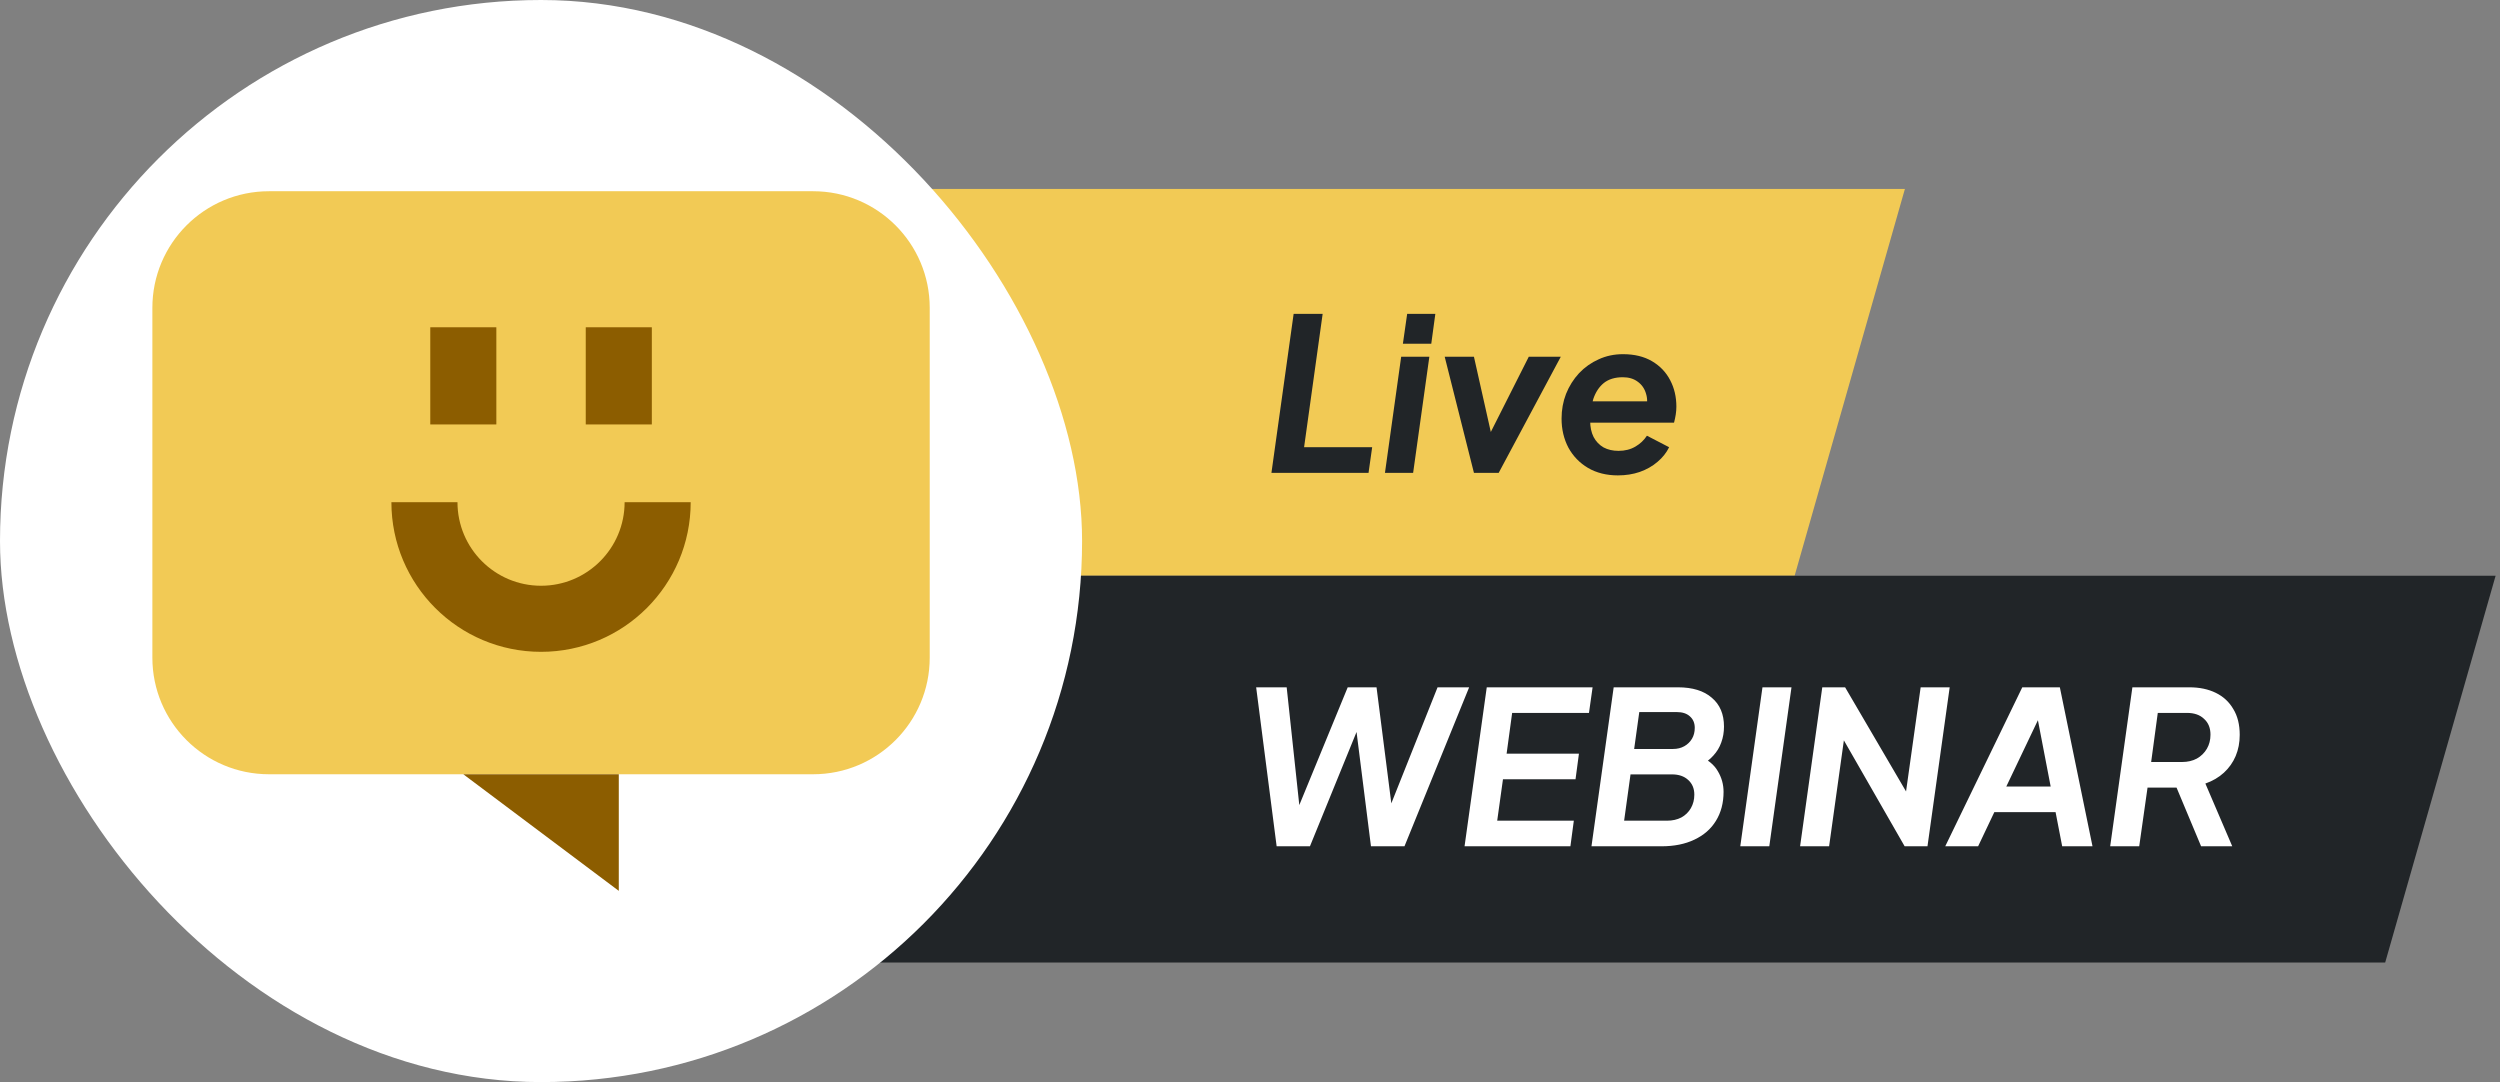 <svg width="134" height="58" viewBox="0 0 134 58" fill="none" xmlns="http://www.w3.org/2000/svg">
<rect x="0" y="0" width="134" height="58" fill="#808080" stroke="none"/>
<path d="M31.541 30.859L37.452 10.127H102.103L96.192 30.859H31.541Z" fill="#F2CA55"/>
<path d="M68.149 25.344L69.339 16.823H70.894L69.899 23.971H73.548L73.354 25.344H68.149ZM74.234 25.344L75.103 19.122H76.613L75.744 25.344H74.234ZM75.195 18.424L75.424 16.823H76.934L76.716 18.424H75.195ZM79.003 25.344L77.436 19.122H79.003L80.101 24.017H79.472L81.942 19.122H83.658L80.33 25.344H79.003ZM86.72 25.481C86.11 25.481 85.576 25.348 85.118 25.081C84.668 24.814 84.318 24.452 84.066 23.994C83.822 23.529 83.7 23.011 83.7 22.439C83.7 21.966 83.78 21.524 83.94 21.112C84.108 20.692 84.341 20.323 84.638 20.002C84.943 19.682 85.294 19.434 85.69 19.259C86.087 19.076 86.521 18.984 86.994 18.984C87.604 18.984 88.123 19.11 88.55 19.362C88.977 19.613 89.301 19.953 89.522 20.38C89.743 20.799 89.854 21.272 89.854 21.798C89.854 21.936 89.842 22.076 89.82 22.221C89.797 22.366 89.766 22.511 89.728 22.656H84.924L85.004 21.512H88.95L88.207 22.027C88.306 21.684 88.313 21.379 88.23 21.112C88.153 20.837 88.005 20.62 87.783 20.46C87.57 20.3 87.303 20.22 86.983 20.22C86.563 20.22 86.224 20.323 85.965 20.529C85.713 20.734 85.526 21.017 85.404 21.375C85.29 21.726 85.233 22.119 85.233 22.553C85.233 22.889 85.294 23.178 85.416 23.422C85.545 23.666 85.725 23.853 85.953 23.983C86.182 24.105 86.449 24.166 86.754 24.166C87.097 24.166 87.398 24.09 87.658 23.937C87.917 23.785 88.123 23.59 88.275 23.354L89.465 23.971C89.32 24.269 89.11 24.532 88.836 24.761C88.569 24.989 88.252 25.169 87.886 25.298C87.528 25.42 87.139 25.481 86.72 25.481Z" fill="#212528"/>
<path d="M25.583 51.591L31.502 30.859H133.765L127.846 51.591H25.583Z" fill="#212528"/>
<path d="M68.428 45.361L67.33 36.84H68.966L69.744 44.103H69.252L72.237 36.84H73.782L74.708 44.103H74.159L77.053 36.84H78.746L75.28 45.361H73.484L72.592 38.292H73.095L70.213 45.361H68.428ZM78.5 45.361L79.69 36.84H85.363L85.169 38.212H81.051L80.754 40.397H84.631L84.448 41.77H80.559L80.25 43.989H84.357L84.174 45.361H78.5ZM85.303 45.361L86.493 36.84H89.936C90.721 36.84 91.327 37.027 91.754 37.4C92.189 37.766 92.406 38.281 92.406 38.944C92.406 39.249 92.357 39.535 92.258 39.802C92.166 40.062 92.025 40.294 91.835 40.5C91.651 40.706 91.419 40.885 91.137 41.038L91.034 40.489C91.529 40.702 91.876 40.984 92.075 41.335C92.281 41.678 92.383 42.048 92.383 42.445C92.383 43.039 92.246 43.558 91.972 44C91.705 44.435 91.32 44.77 90.816 45.007C90.321 45.243 89.734 45.361 89.055 45.361H85.303ZM87.053 43.989H89.352C89.642 43.989 89.898 43.932 90.119 43.817C90.34 43.695 90.511 43.528 90.633 43.314C90.755 43.1 90.816 42.86 90.816 42.593C90.816 42.265 90.706 42.002 90.485 41.804C90.271 41.606 89.981 41.507 89.615 41.507H87.396L87.053 43.989ZM87.591 40.145H89.673C89.901 40.145 90.103 40.096 90.279 39.997C90.454 39.898 90.591 39.764 90.691 39.596C90.79 39.429 90.839 39.234 90.839 39.013C90.839 38.754 90.752 38.548 90.576 38.395C90.409 38.243 90.176 38.167 89.879 38.167H87.865L87.591 40.145ZM93.279 45.361L94.468 36.84H96.024L94.834 45.361H93.279ZM96.485 45.361L97.674 36.84H98.898L102.593 43.154L102.044 43.28L102.947 36.84H104.503L103.313 45.361H102.089L98.441 39.002L98.944 38.876L98.04 45.361H96.485ZM104.265 45.361L108.394 36.84H110.408L112.158 45.361H110.533L110.179 43.531H106.896L106.027 45.361H104.265ZM107.537 42.159H109.916L109.104 37.938L109.527 37.984L107.537 42.159ZM113.106 45.361L114.296 36.84H117.35C117.891 36.84 118.364 36.939 118.768 37.137C119.172 37.335 119.485 37.625 119.706 38.007C119.935 38.38 120.049 38.842 120.049 39.391C120.049 39.802 119.977 40.18 119.832 40.523C119.687 40.866 119.477 41.163 119.203 41.415C118.928 41.667 118.597 41.861 118.208 41.998L119.649 45.361H117.979L116.4 41.587L117.338 42.216H115.108L114.662 45.361H113.106ZM115.302 40.843H116.961C117.258 40.843 117.521 40.782 117.75 40.66C117.979 40.531 118.158 40.355 118.288 40.134C118.417 39.913 118.482 39.661 118.482 39.379C118.482 39.021 118.368 38.739 118.139 38.533C117.918 38.319 117.613 38.212 117.224 38.212H115.657L115.302 40.843Z" fill="white"/>
<rect width="58" height="58" rx="29" fill="white"/>
<path d="M8.167 16.5C8.167 13.048 10.965 10.25 14.417 10.25H43.583C47.035 10.25 49.833 13.048 49.833 16.5V35.25C49.833 38.702 47.035 41.5 43.583 41.5H14.417C10.965 41.5 8.167 38.702 8.167 35.25V16.5Z" fill="#F2CA55"/>
<path fill-rule="evenodd" clip-rule="evenodd" d="M24.521 26.917C24.521 29.39 26.526 31.396 29 31.396C31.474 31.396 33.479 29.39 33.479 26.917H37.021C37.021 31.346 33.43 34.938 29 34.938C24.57 34.938 20.979 31.346 20.979 26.917H24.521Z" fill="#8C5D00"/>
<path fill-rule="evenodd" clip-rule="evenodd" d="M23.063 22.75V17.542H26.604V22.75H23.063ZM31.396 22.75V17.542H34.938V22.75H31.396Z" fill="#8C5D00"/>
<path d="M33.167 41.5V47.75L24.833 41.5H33.167Z" fill="#8C5D00"/>
</svg>
